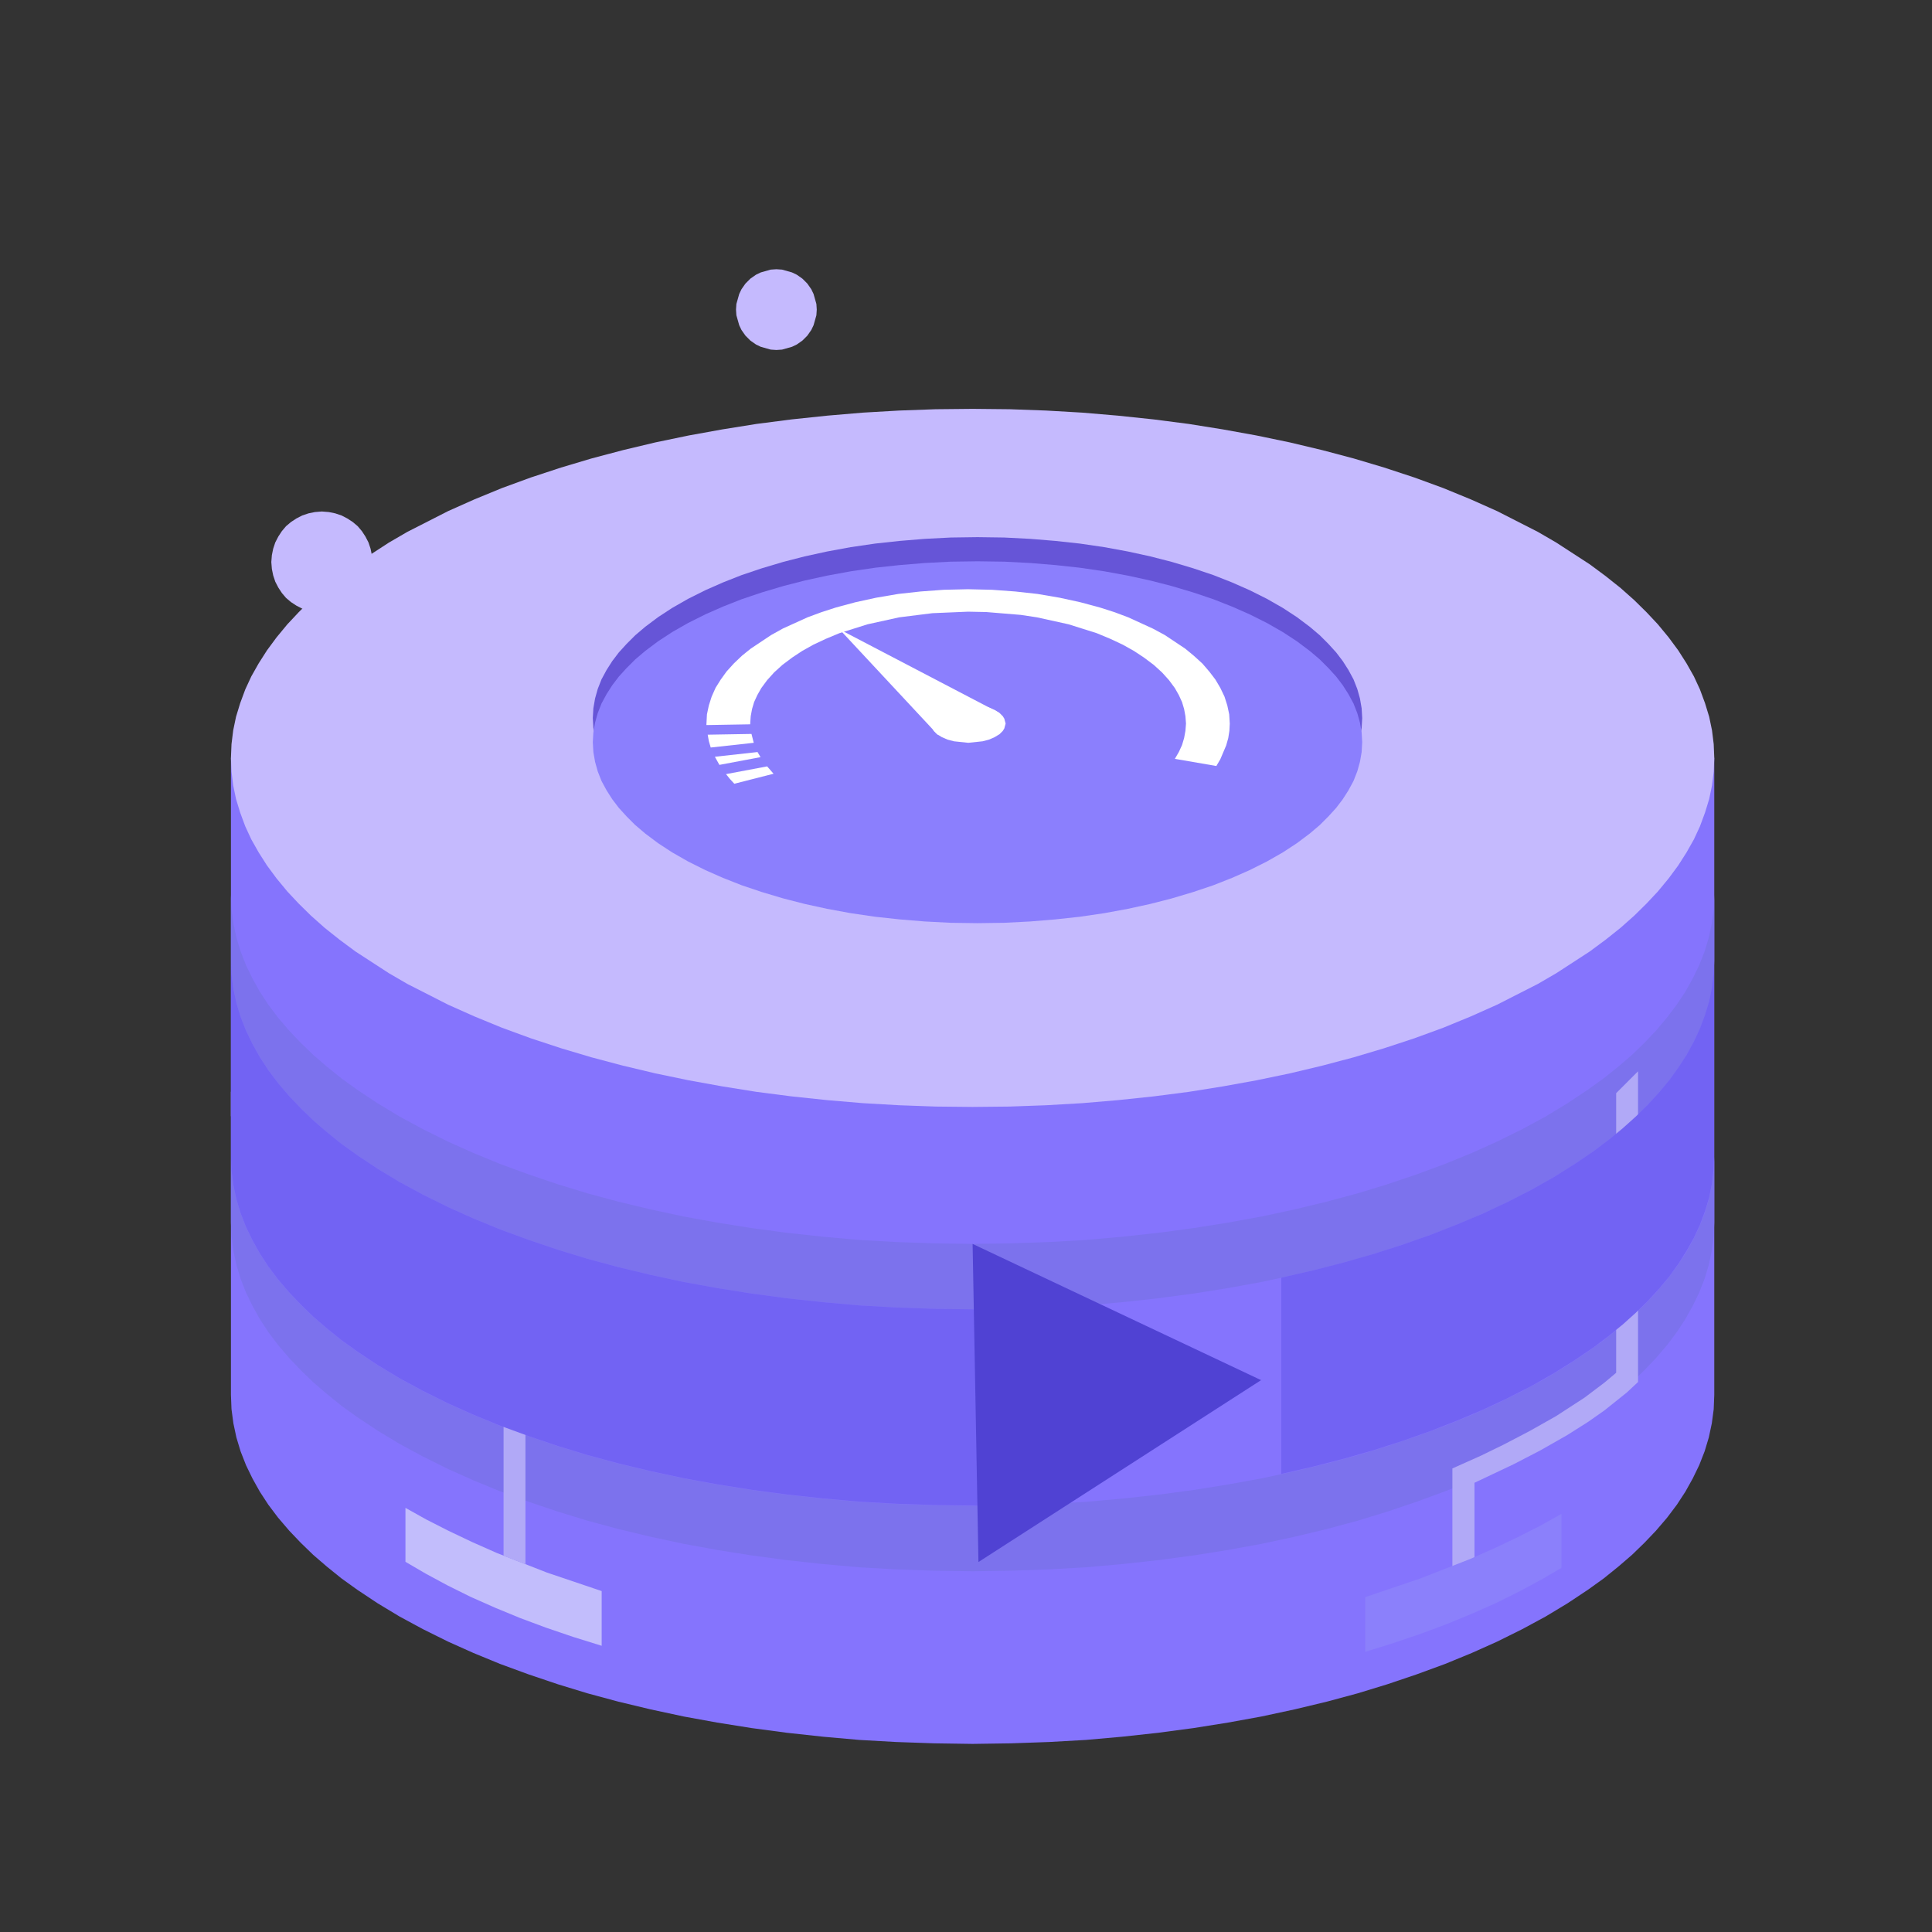 <?xml version="1.0" standalone="no"?><!DOCTYPE svg PUBLIC "-//W3C//DTD SVG 1.1//EN" "http://www.w3.org/Graphics/SVG/1.1/DTD/svg11.dtd"><svg height="1024" node-id="1" sillyvg="true" template-height="1024" template-width="1024" version="1.1" viewBox="0 0 1024 1024" width="1024" xmlns="http://www.w3.org/2000/svg" xmlns:xlink="http://www.w3.org/1999/xlink"><rect x="0" y="0" width="1024" height="1024" fill="#333333" stroke="none"/><defs node-id="61"><linearGradient gradientUnits="objectBoundingBox" id="SVGID_1_" node-id="6" spreadMethod="pad" x1="122.413" x2="908.537" y1="662.945" y2="662.945"><stop offset="0.005" stop-color="#8574fd"></stop><stop offset="1" stop-color="#715ef5"></stop></linearGradient><linearGradient gradientUnits="objectBoundingBox" id="SVGID_2_" node-id="12" spreadMethod="pad" x1="122.413" x2="908.537" y1="401.672" y2="401.672"><stop offset="0.005" stop-color="#c5bafe"></stop><stop offset="1" stop-color="#e9e6fc"></stop></linearGradient><linearGradient gradientUnits="objectBoundingBox" id="SVGID_3_" node-id="22" spreadMethod="pad" x1="679.146" x2="908.54" y1="645.166" y2="645.166"><stop offset="0.005" stop-color="#7263f3"></stop><stop offset="1" stop-color="#5042d3"></stop></linearGradient><linearGradient gradientUnits="objectBoundingBox" id="SVGID_4_" node-id="26" spreadMethod="pad" x1="122.413" x2="518.55" y1="653.57" y2="653.57"><stop offset="0.005" stop-color="#7263f3"></stop><stop offset="1" stop-color="#5042d3"></stop></linearGradient><linearGradient gradientUnits="objectBoundingBox" id="SVGID_5_" node-id="30" spreadMethod="pad" x1="143.826" x2="197.358" y1="297.892" y2="297.892"><stop offset="0.005" stop-color="#c5bafe"></stop><stop offset="1" stop-color="#e9e6fc"></stop></linearGradient><linearGradient gradientUnits="objectBoundingBox" id="SVGID_6_" node-id="34" spreadMethod="pad" x1="796.917" x2="839.743" y1="388.897" y2="388.897"><stop offset="0.005" stop-color="#c5bafe"></stop><stop offset="1" stop-color="#e9e6fc"></stop></linearGradient><linearGradient gradientUnits="objectBoundingBox" id="SVGID_7_" node-id="38" spreadMethod="pad" x1="390.073" x2="432.899" y1="164.062" y2="164.062"><stop offset="0.005" stop-color="#c5bafe"></stop><stop offset="1" stop-color="#e9e6fc"></stop></linearGradient><linearGradient gradientUnits="objectBoundingBox" id="SVGID_8_" node-id="42" spreadMethod="pad" x1="515.475" x2="668.44" y1="743.604" y2="743.604"><stop offset="0" stop-color="#5042d3"></stop><stop offset="0.995" stop-color="#6353e2"></stop></linearGradient><linearGradient gradientUnits="objectBoundingBox" id="SVGID_9_" node-id="49" spreadMethod="pad" x1="314.221" x2="721.972" y1="393.388" y2="393.388"><stop offset="0.005" stop-color="#8b7ffd"></stop><stop offset="1" stop-color="#8a80fb"></stop></linearGradient></defs><g node-id="181"><path d="M 122.40 401.70 L 122.40 739.30 L 122.70 746.90 L 123.70 754.40 L 125.30 761.90 L 127.50 769.20 L 130.40 776.60 L 133.80 783.60 L 137.70 790.60 L 142.20 797.50 L 147.40 804.40 L 153.30 811.30 L 159.40 817.70 L 166.00 824.10 L 173.20 830.30 L 181.00 836.60 L 189.50 842.70 L 200.20 849.80 L 211.80 856.80 L 224.20 863.50 L 237.50 870.10 L 250.90 876.10 L 265.00 881.90 L 280.00 887.40 L 295.70 892.70 L 311.40 897.50 L 327.70 901.90 L 344.80 906.00 L 362.50 909.80 L 380.10 913.00 L 398.30 915.90 L 417.00 918.40 L 436.30 920.50 L 455.50 922.20 L 475.00 923.30 L 495.10 924.00 L 515.50 924.30 L 535.90 924.00 L 556.00 923.30 L 575.50 922.20 L 594.70 920.50 L 614.00 918.40 L 632.70 915.90 L 650.90 913.00 L 668.50 909.80 L 686.20 906.00 L 703.30 901.90 L 719.60 897.50 L 735.30 892.70 L 751.00 887.40 L 766.00 881.90 L 780.10 876.10 L 793.50 870.10 L 806.80 863.50 L 819.20 856.80 L 830.80 849.80 L 841.50 842.70 L 850.00 836.60 L 857.80 830.30 L 865.00 824.10 L 871.60 817.70 L 877.70 811.30 L 883.60 804.40 L 888.80 797.50 L 893.30 790.60 L 897.20 783.60 L 900.60 776.60 L 903.50 769.20 L 905.70 761.90 L 907.30 754.40 L 908.30 746.90 L 908.60 739.30 L 908.60 401.70 L 122.40 401.70 Z" fill="url(#SVGID_1_)" fill-rule="nonzero" group-id="1" node-id="122" stroke="none" target-height="522.6" target-width="786.2" target-x="122.4" target-y="401.7"></path><path d="M 515.50 798.10 L 495.10 797.80 L 475.00 797.10 L 455.50 796.00 L 436.30 794.30 L 417.00 792.20 L 398.30 789.70 L 380.10 786.80 L 362.50 783.60 L 344.80 779.80 L 327.70 775.70 L 311.40 771.30 L 295.70 766.50 L 280.00 761.20 L 265.00 755.70 L 250.90 749.90 L 237.50 743.90 L 224.20 737.30 L 211.80 730.60 L 200.20 723.60 L 189.50 716.50 L 181.00 710.40 L 173.20 704.10 L 166.00 697.90 L 159.40 691.50 L 153.30 685.10 L 147.40 678.20 L 142.20 671.30 L 137.70 664.40 L 133.80 657.40 L 130.40 650.40 L 127.50 643.00 L 125.30 635.70 L 123.70 628.20 L 122.70 620.70 L 122.40 613.10 L 122.40 647.80 L 122.70 655.40 L 123.70 662.90 L 125.30 670.40 L 127.50 677.70 L 130.40 685.10 L 133.80 692.10 L 137.70 699.10 L 142.20 706.00 L 147.40 712.90 L 153.30 719.80 L 159.40 726.20 L 166.00 732.60 L 173.20 738.80 L 181.00 745.10 L 189.50 751.20 L 200.20 758.30 L 211.80 765.30 L 224.20 772.00 L 237.50 778.60 L 250.90 784.60 L 265.00 790.40 L 280.00 795.90 L 295.70 801.20 L 311.40 806.00 L 327.70 810.40 L 344.80 814.50 L 362.50 818.30 L 380.10 821.50 L 398.30 824.40 L 417.00 826.90 L 436.30 829.00 L 455.50 830.70 L 475.00 831.80 L 495.10 832.50 L 515.50 832.80 L 535.90 832.50 L 556.00 831.80 L 575.50 830.70 L 594.70 829.00 L 614.00 826.90 L 632.70 824.40 L 650.90 821.50 L 668.50 818.30 L 686.20 814.50 L 703.30 810.40 L 719.60 806.00 L 735.30 801.20 L 751.00 795.90 L 766.00 790.40 L 780.10 784.60 L 793.50 778.60 L 806.80 772.00 L 819.20 765.30 L 830.80 758.30 L 841.50 751.20 L 850.00 745.10 L 857.80 738.80 L 865.00 732.60 L 871.60 726.20 L 877.70 719.80 L 883.60 712.90 L 888.80 706.00 L 893.30 699.10 L 897.20 692.10 L 900.60 685.10 L 903.50 677.70 L 905.70 670.40 L 907.30 662.90 L 908.30 655.40 L 908.60 647.80 L 908.60 613.10 L 908.30 620.70 L 907.30 628.20 L 905.70 635.70 L 903.50 643.00 L 900.60 650.40 L 897.20 657.40 L 893.30 664.40 L 888.70 671.30 L 883.50 678.20 L 877.70 685.10 L 871.60 691.50 L 865.00 697.90 L 857.80 704.10 L 849.90 710.40 L 841.40 716.50 L 830.70 723.60 L 819.20 730.60 L 806.80 737.30 L 793.40 743.90 L 780.10 749.90 L 765.90 755.70 L 751.00 761.20 L 735.30 766.50 L 719.60 771.30 L 703.20 775.70 L 686.20 779.80 L 668.50 783.60 L 650.90 786.80 L 632.70 789.70 L 614.00 792.20 L 594.70 794.30 L 575.50 796.00 L 556.00 797.10 L 535.90 797.80 L 515.50 798.10 Z" fill="#7c72ed" fill-rule="nonzero" group-id="1" node-id="124" stroke="none" target-height="219.7" target-width="786.2" target-x="122.4" target-y="613.1"></path><path d="M 515.50 659.30 L 495.10 659.00 L 475.00 658.30 L 455.50 657.20 L 436.30 655.50 L 417.00 653.40 L 398.30 650.90 L 380.10 648.00 L 362.50 644.80 L 344.80 641.00 L 327.70 636.90 L 311.40 632.50 L 295.70 627.70 L 280.00 622.40 L 265.00 616.90 L 250.90 611.10 L 237.50 605.10 L 224.20 598.50 L 211.80 591.80 L 200.20 584.80 L 189.50 577.70 L 181.00 571.60 L 173.20 565.30 L 166.00 559.10 L 159.40 552.70 L 153.30 546.30 L 147.40 539.40 L 142.20 532.50 L 137.70 525.60 L 133.80 518.60 L 130.40 511.60 L 127.50 504.20 L 125.30 496.90 L 123.70 489.40 L 122.70 481.90 L 122.40 474.30 L 122.40 509.00 L 122.70 516.60 L 123.70 524.10 L 125.30 531.60 L 127.50 538.90 L 130.40 546.30 L 133.80 553.30 L 137.70 560.30 L 142.20 567.20 L 147.40 574.10 L 153.30 581.00 L 159.40 587.40 L 166.00 593.80 L 173.20 600.00 L 181.00 606.30 L 189.50 612.40 L 200.20 619.50 L 211.80 626.50 L 224.20 633.20 L 237.50 639.80 L 250.90 645.80 L 265.00 651.60 L 280.00 657.10 L 295.70 662.40 L 311.40 667.20 L 327.70 671.60 L 344.80 675.70 L 362.50 679.50 L 380.10 682.70 L 398.30 685.60 L 417.00 688.10 L 436.30 690.20 L 455.50 691.90 L 475.00 693.00 L 495.10 693.70 L 515.50 694.00 L 535.90 693.70 L 556.00 693.00 L 575.50 691.90 L 594.70 690.20 L 614.00 688.10 L 632.70 685.60 L 650.90 682.70 L 668.50 679.50 L 686.20 675.70 L 703.30 671.60 L 719.60 667.20 L 735.30 662.40 L 751.00 657.10 L 766.00 651.60 L 780.10 645.80 L 793.50 639.80 L 806.80 633.20 L 819.20 626.50 L 830.80 619.50 L 841.50 612.40 L 850.00 606.30 L 857.80 600.00 L 865.00 593.80 L 871.60 587.40 L 877.70 581.00 L 883.60 574.10 L 888.80 567.20 L 893.30 560.30 L 897.20 553.30 L 900.60 546.30 L 903.50 538.90 L 905.70 531.60 L 907.30 524.10 L 908.30 516.60 L 908.60 509.00 L 908.60 474.30 L 908.30 481.90 L 907.30 489.40 L 905.70 496.90 L 903.50 504.20 L 900.60 511.60 L 897.20 518.60 L 893.30 525.60 L 888.70 532.50 L 883.50 539.40 L 877.70 546.30 L 871.60 552.70 L 865.00 559.10 L 857.80 565.30 L 849.90 571.60 L 841.40 577.70 L 830.70 584.80 L 819.20 591.80 L 806.80 598.50 L 793.40 605.10 L 780.10 611.10 L 765.90 616.90 L 751.00 622.40 L 735.30 627.70 L 719.60 632.50 L 703.20 636.90 L 686.20 641.00 L 668.50 644.80 L 650.90 648.00 L 632.70 650.90 L 614.00 653.40 L 594.70 655.50 L 575.50 657.20 L 556.00 658.30 L 535.90 659.00 L 515.50 659.30 Z" fill="#7c72ed" fill-rule="nonzero" group-id="1" node-id="126" stroke="none" target-height="219.7" target-width="786.2" target-x="122.4" target-y="474.3"></path><path d="M 908.60 401.70 L 908.30 409.00 L 907.40 416.30 L 905.90 423.50 L 903.70 430.70 L 901.00 438.00 L 897.80 444.90 L 893.90 451.80 L 889.50 458.70 L 884.40 465.60 L 878.70 472.50 L 872.70 478.90 L 866.20 485.30 L 859.00 491.70 L 851.10 498.00 L 842.60 504.30 L 824.90 515.80 L 815.10 521.50 L 793.50 532.50 L 779.60 538.70 L 765.00 544.70 L 749.70 550.30 L 733.60 555.60 L 717.50 560.40 L 700.90 564.80 L 683.70 568.90 L 665.90 572.60 L 648.20 575.80 L 630.10 578.70 L 611.50 581.10 L 592.50 583.10 L 573.60 584.70 L 554.50 585.80 L 535.10 586.50 L 515.50 586.70 L 495.90 586.50 L 476.50 585.80 L 457.40 584.70 L 438.50 583.10 L 419.50 581.10 L 400.90 578.70 L 382.80 575.80 L 365.10 572.60 L 347.30 568.90 L 330.10 564.80 L 313.50 560.40 L 297.40 555.60 L 281.30 550.30 L 266.00 544.70 L 251.40 538.70 L 237.50 532.50 L 215.90 521.50 L 206.10 515.80 L 188.40 504.30 L 179.90 498.00 L 172.00 491.70 L 164.80 485.30 L 158.30 478.90 L 152.30 472.50 L 146.60 465.60 L 141.50 458.70 L 137.10 451.80 L 133.20 444.90 L 130.00 438.00 L 127.30 430.70 L 125.10 423.50 L 123.60 416.30 L 122.70 409.00 L 122.40 401.70 L 122.70 394.40 L 123.60 387.10 L 125.10 379.90 L 127.30 372.70 L 130.00 365.40 L 133.20 358.50 L 137.10 351.60 L 141.50 344.70 L 146.60 337.80 L 152.30 330.90 L 158.30 324.50 L 164.80 318.10 L 172.00 311.70 L 179.90 305.40 L 188.40 299.10 L 206.10 287.60 L 215.90 281.90 L 237.50 270.90 L 251.40 264.70 L 266.00 258.70 L 281.30 253.10 L 297.40 247.80 L 313.50 243.00 L 330.10 238.60 L 347.30 234.50 L 365.10 230.80 L 382.80 227.60 L 400.90 224.70 L 419.50 222.30 L 438.50 220.30 L 457.40 218.70 L 476.50 217.60 L 495.90 216.90 L 515.50 216.70 L 535.10 216.90 L 554.50 217.60 L 573.60 218.70 L 592.50 220.30 L 611.50 222.30 L 630.10 224.70 L 648.20 227.60 L 665.90 230.80 L 683.70 234.50 L 700.90 238.60 L 717.50 243.00 L 733.60 247.80 L 749.70 253.10 L 765.00 258.70 L 779.60 264.70 L 793.50 270.90 L 815.10 281.90 L 824.90 287.60 L 842.60 299.10 L 851.10 305.40 L 859.00 311.70 L 866.20 318.10 L 872.70 324.50 L 878.70 330.90 L 884.40 337.80 L 889.50 344.70 L 893.90 351.60 L 897.80 358.50 L 901.00 365.40 L 903.70 372.70 L 905.90 379.90 L 907.40 387.10 L 908.30 394.40 L 908.60 401.70 Z" fill="url(#SVGID_2_)" fill-rule="nonzero" group-id="1" node-id="128" stroke="none" target-height="370" target-width="786.2" target-x="122.4" target-y="216.7"></path><g node-id="184"><path d="M 781.40 834.10 L 769.80 834.10 L 769.80 778.30 L 785.00 771.50 L 796.90 765.70 L 810.70 758.50 L 824.70 750.60 L 839.80 740.80 L 850.40 732.80 L 856.60 727.60 L 856.60 579.40 L 868.20 567.80 L 868.20 732.50 L 862.20 738.10 L 850.30 747.60 L 841.90 753.50 L 830.70 760.60 L 816.30 768.80 L 802.20 776.10 L 781.50 785.90 L 781.50 834.10 Z" fill="#b1a9f7" fill-rule="nonzero" group-id="1,4" node-id="132" stroke="none" target-height="266.3" target-width="98.4" target-x="769.8" target-y="567.8"></path></g><path d="M 723.60 846.50 L 723.60 875.50 L 738.70 870.80 L 753.10 865.90 L 766.80 860.80 L 779.90 855.40 L 793.00 849.60 L 805.30 843.50 L 816.80 837.30 L 827.60 831.00 L 827.60 802.40 L 816.50 808.60 L 804.70 814.60 L 792.30 820.50 L 779.20 826.30 L 752.60 836.70 L 723.60 846.50 Z" fill="#8b80fb" fill-rule="nonzero" group-id="1" node-id="135" stroke="none" target-height="73.1" target-width="104" target-x="723.6" target-y="802.4"></path><path d="M 318.90 843.30 L 318.90 872.30 L 303.80 867.60 L 289.40 862.70 L 275.70 857.60 L 262.60 852.20 L 249.50 846.40 L 237.20 840.30 L 225.70 834.10 L 214.90 827.80 L 214.90 799.20 L 226.00 805.40 L 237.80 811.40 L 250.20 817.30 L 263.30 823.10 L 289.90 833.50 L 318.90 843.30 Z" fill="#c2bdfc" fill-rule="nonzero" group-id="1" node-id="137" stroke="none" target-height="73.1" target-width="104" target-x="214.9" target-y="799.2"></path><path d="M 217.20 668.70 L 210.60 665.00 L 204.00 660.90 L 197.50 656.20 L 184.90 646.10 L 178.80 640.60 L 169.90 632.10 L 153.40 614.70 L 122.40 578.60 L 122.40 591.60 L 143.80 618.40 L 157.90 634.80 L 165.70 643.10 L 174.10 651.40 L 186.00 661.70 L 198.60 671.10 L 205.20 675.30 L 211.90 679.00 L 266.90 707.40 L 266.90 824.60 L 278.50 829.10 L 278.50 700.20 L 217.20 668.70 Z" fill="#b1a9f7" fill-rule="nonzero" group-id="1" node-id="139" stroke="none" target-height="250.5" target-width="156.1" target-x="122.4" target-y="578.6"></path><g node-id="185"><path d="M 679.10 677.20 L 679.10 781.20 L 696.10 777.30 L 712.40 773.10 L 728.10 768.60 L 743.10 763.80 L 758.10 758.50 L 772.40 752.90 L 785.90 747.20 L 798.70 741.20 L 811.50 734.70 L 823.30 728.00 L 834.30 721.10 L 844.50 714.20 L 852.60 708.10 L 860.10 702.00 L 867.00 695.80 L 873.30 689.60 L 879.10 683.30 L 884.70 676.60 L 889.60 669.80 L 893.90 663.00 L 897.70 656.20 L 900.90 649.40 L 903.60 642.20 L 905.80 635.00 L 907.30 627.80 L 908.20 620.40 L 908.50 613.00 L 908.50 509.00 L 908.20 516.40 L 907.30 523.80 L 905.80 531.00 L 903.60 538.20 L 900.90 545.40 L 897.70 552.20 L 894.00 559.00 L 889.60 565.80 L 884.70 572.60 L 879.10 579.30 L 873.30 585.60 L 867.00 591.80 L 860.10 598.00 L 852.70 604.10 L 844.60 610.20 L 834.40 617.10 L 823.40 624.00 L 811.50 630.70 L 798.80 637.20 L 786.00 643.20 L 772.50 648.90 L 758.20 654.50 L 743.10 659.80 L 728.10 664.60 L 712.40 669.10 L 696.10 673.30 L 679.10 677.20 Z" fill="url(#SVGID_3_)" fill-rule="nonzero" group-id="1,5" node-id="143" stroke="none" target-height="272.2" target-width="229.4" target-x="679.1" target-y="509"></path><path d="M 518.60 694.00 L 495.10 693.70 L 475.00 693.00 L 455.50 691.90 L 436.30 690.20 L 417.00 688.10 L 398.30 685.60 L 380.10 682.70 L 362.50 679.50 L 344.80 675.70 L 327.70 671.60 L 311.40 667.20 L 295.70 662.40 L 280.00 657.10 L 265.00 651.60 L 250.90 645.80 L 237.50 639.80 L 224.20 633.20 L 211.80 626.50 L 200.20 619.50 L 189.50 612.40 L 181.00 606.30 L 173.20 600.00 L 166.00 593.80 L 159.40 587.40 L 153.30 581.00 L 147.40 574.10 L 142.20 567.20 L 137.70 560.30 L 133.80 553.30 L 130.40 546.30 L 127.50 538.90 L 125.30 531.60 L 123.70 524.10 L 122.70 516.60 L 122.40 509.00 L 122.40 613.00 L 122.70 620.60 L 123.70 628.10 L 125.30 635.60 L 127.50 642.90 L 130.40 650.30 L 133.80 657.30 L 137.70 664.30 L 142.20 671.20 L 147.40 678.10 L 153.30 685.00 L 159.40 691.40 L 166.00 697.80 L 173.20 704.00 L 181.00 710.30 L 189.50 716.40 L 200.20 723.50 L 211.80 730.50 L 224.20 737.20 L 237.50 743.80 L 250.90 749.80 L 265.00 755.60 L 280.00 761.10 L 295.70 766.40 L 311.40 771.20 L 327.70 775.60 L 344.80 779.70 L 362.50 783.50 L 380.10 786.70 L 398.30 789.60 L 417.00 792.10 L 436.30 794.20 L 455.50 795.90 L 475.00 797.00 L 495.10 797.70 L 518.60 798.00 L 518.60 694.00 Z" fill="url(#SVGID_4_)" fill-rule="nonzero" group-id="1,5" node-id="145" stroke="none" target-height="289" target-width="396.2" target-x="122.4" target-y="509"></path></g></g><path d="M 197.40 297.90 L 197.10 301.60 L 196.40 305.00 L 195.30 308.30 L 193.70 311.40 L 191.80 314.30 L 189.60 316.90 L 187.00 319.10 L 184.10 321.00 L 181.00 322.60 L 177.70 323.70 L 174.30 324.40 L 170.60 324.70 L 166.90 324.40 L 163.50 323.70 L 160.20 322.60 L 157.10 321.00 L 154.20 319.10 L 151.60 316.90 L 149.40 314.30 L 147.50 311.40 L 145.90 308.30 L 144.80 305.00 L 144.10 301.60 L 143.80 297.90 L 144.10 294.20 L 144.80 290.80 L 145.90 287.50 L 147.50 284.40 L 149.40 281.50 L 151.60 278.90 L 154.20 276.70 L 157.10 274.80 L 160.20 273.20 L 163.50 272.10 L 166.90 271.40 L 170.60 271.10 L 174.30 271.40 L 177.70 272.10 L 181.00 273.20 L 184.10 274.80 L 187.00 276.70 L 189.60 278.90 L 191.80 281.50 L 193.70 284.40 L 195.30 287.50 L 196.40 290.80 L 197.10 294.20 L 197.40 297.90 Z" fill="url(#SVGID_5_)" fill-rule="nonzero" node-id="149" stroke="none" target-height="53.6" target-width="53.6" target-x="143.8" target-y="271.1"></path><path d="M 839.70 388.90 L 839.50 391.70 L 838.10 397.10 L 835.30 401.90 L 833.40 404.00 L 831.30 405.90 L 826.50 408.70 L 821.10 410.10 L 818.30 410.30 L 815.50 410.10 L 810.10 408.70 L 805.30 405.90 L 803.20 404.00 L 799.80 399.60 L 797.60 394.50 L 797.10 391.70 L 796.90 388.90 L 797.60 383.30 L 799.80 378.20 L 803.20 373.80 L 805.30 371.90 L 810.10 369.10 L 815.50 367.70 L 818.30 367.50 L 821.10 367.70 L 826.50 369.10 L 831.30 371.90 L 833.40 373.80 L 835.30 375.90 L 838.10 380.70 L 839.50 386.10 L 839.70 388.90 Z" fill="url(#SVGID_6_)" fill-rule="nonzero" node-id="151" stroke="none" target-height="42.8" target-width="42.8" target-x="796.9" target-y="367.5"></path><path d="M 432.90 164.10 L 432.70 167.10 L 431.20 172.40 L 430.00 174.90 L 427.90 177.90 L 425.30 180.50 L 422.30 182.60 L 419.80 183.80 L 414.50 185.30 L 411.50 185.50 L 408.50 185.30 L 403.20 183.80 L 400.70 182.60 L 397.70 180.50 L 395.10 177.90 L 393.00 174.90 L 391.80 172.40 L 390.30 167.10 L 390.10 164.10 L 390.30 161.10 L 391.80 155.80 L 393.00 153.30 L 395.10 150.30 L 397.70 147.70 L 400.70 145.60 L 403.20 144.40 L 408.50 142.90 L 411.50 142.70 L 414.50 142.90 L 419.80 144.40 L 422.30 145.60 L 425.30 147.70 L 427.90 150.30 L 430.00 153.30 L 431.20 155.80 L 432.70 161.10 L 432.90 164.10 Z" fill="url(#SVGID_7_)" fill-rule="nonzero" node-id="153" stroke="none" target-height="42.8" target-width="42.8" target-x="390.1" target-y="142.7"></path><path d="M 515.50 659.30 L 668.40 731.50 L 518.60 827.90 Z" fill="url(#SVGID_8_)" fill-rule="nonzero" node-id="155" stroke="none" target-height="168.6" target-width="152.9" target-x="515.5" target-y="659.3"></path><g node-id="182"><g node-id="186"><path d="M 722.00 380.60 L 721.70 385.80 L 720.80 391.00 L 719.40 396.00 L 717.40 401.10 L 714.70 406.10 L 711.70 410.80 L 708.20 415.40 L 704.10 419.90 L 699.50 424.50 L 694.20 429.00 L 687.40 434.10 L 679.90 439.00 L 671.50 443.80 L 662.30 448.40 L 653.00 452.50 L 643.10 456.40 L 632.40 460.00 L 621.00 463.40 L 609.70 466.30 L 597.80 468.90 L 585.30 471.20 L 572.30 473.10 L 559.40 474.50 L 546.00 475.60 L 532.30 476.30 L 518.10 476.50 L 503.90 476.30 L 490.20 475.60 L 476.80 474.50 L 463.90 473.10 L 450.90 471.20 L 438.40 468.90 L 426.50 466.30 L 415.20 463.40 L 403.80 460.00 L 393.10 456.40 L 383.20 452.50 L 373.90 448.40 L 364.70 443.80 L 356.30 439.00 L 348.80 434.10 L 342.00 429.00 L 336.70 424.50 L 332.10 419.90 L 328.00 415.40 L 324.50 410.80 L 321.50 406.10 L 318.80 401.10 L 316.80 396.00 L 315.40 391.00 L 314.50 385.80 L 314.20 380.60 L 314.50 375.40 L 315.40 370.20 L 316.80 365.20 L 318.80 360.10 L 321.50 355.10 L 324.50 350.40 L 328.00 345.80 L 332.10 341.30 L 336.70 336.70 L 342.00 332.20 L 348.80 327.10 L 356.30 322.20 L 364.70 317.40 L 373.90 312.80 L 383.20 308.70 L 393.10 304.80 L 403.80 301.20 L 415.20 297.80 L 426.50 294.90 L 438.40 292.30 L 450.90 290.00 L 463.90 288.10 L 476.80 286.70 L 490.20 285.60 L 503.90 284.90 L 518.10 284.70 L 532.30 284.90 L 546.00 285.60 L 559.40 286.70 L 572.30 288.10 L 585.30 290.00 L 597.80 292.30 L 609.70 294.90 L 621.00 297.80 L 632.40 301.20 L 643.10 304.80 L 653.00 308.70 L 662.30 312.80 L 671.50 317.40 L 679.90 322.20 L 687.40 327.10 L 694.20 332.20 L 699.50 336.70 L 704.10 341.30 L 708.20 345.80 L 711.70 350.40 L 714.70 355.10 L 717.40 360.10 L 719.40 365.20 L 720.80 370.20 L 721.70 375.40 L 722.00 380.60 Z" fill="#6655d7" fill-rule="nonzero" group-id="2,6" node-id="161" stroke="none" target-height="191.8" target-width="407.8" target-x="314.2" target-y="284.7"></path><path d="M 722.00 393.40 L 721.70 398.60 L 720.80 403.80 L 719.40 408.80 L 717.40 413.90 L 714.70 418.90 L 711.70 423.60 L 708.20 428.20 L 704.10 432.70 L 699.50 437.30 L 694.20 441.80 L 687.40 446.90 L 679.90 451.80 L 671.50 456.60 L 662.30 461.20 L 653.00 465.30 L 643.10 469.20 L 632.40 472.80 L 621.00 476.20 L 609.70 479.10 L 597.80 481.70 L 585.30 484.00 L 572.30 485.90 L 559.40 487.30 L 546.00 488.40 L 532.30 489.10 L 518.10 489.30 L 503.90 489.10 L 490.20 488.40 L 476.80 487.30 L 463.90 485.90 L 450.90 484.00 L 438.40 481.70 L 426.50 479.10 L 415.20 476.20 L 403.80 472.80 L 393.10 469.20 L 383.20 465.30 L 373.90 461.20 L 364.70 456.60 L 356.30 451.80 L 348.80 446.90 L 342.00 441.80 L 336.70 437.30 L 332.10 432.70 L 328.00 428.20 L 324.50 423.60 L 321.50 418.90 L 318.80 413.90 L 316.80 408.80 L 315.40 403.80 L 314.50 398.60 L 314.20 393.40 L 314.50 388.20 L 315.40 383.00 L 316.80 378.00 L 318.80 372.90 L 321.50 367.90 L 324.50 363.20 L 328.00 358.60 L 332.10 354.10 L 336.70 349.50 L 342.00 345.00 L 348.80 339.90 L 356.30 335.00 L 364.70 330.20 L 373.90 325.60 L 383.20 321.50 L 393.10 317.60 L 403.80 314.00 L 415.20 310.60 L 426.50 307.70 L 438.40 305.10 L 450.90 302.80 L 463.90 300.90 L 476.80 299.50 L 490.20 298.40 L 503.90 297.70 L 518.10 297.50 L 532.30 297.70 L 546.00 298.40 L 559.40 299.50 L 572.30 300.90 L 585.30 302.80 L 597.80 305.10 L 609.70 307.70 L 621.00 310.60 L 632.40 314.00 L 643.10 317.60 L 653.00 321.50 L 662.30 325.60 L 671.50 330.20 L 679.90 335.00 L 687.40 339.90 L 694.20 345.00 L 699.50 349.50 L 704.10 354.10 L 708.20 358.60 L 711.70 363.20 L 714.70 367.90 L 717.40 372.90 L 719.40 378.00 L 720.80 383.00 L 721.70 388.20 L 722.00 393.40 Z" fill="url(#SVGID_9_)" fill-rule="nonzero" group-id="2,6" node-id="163" stroke="none" target-height="191.8" target-width="407.8" target-x="314.2" target-y="297.5"></path></g></g><g node-id="183"><path d="M 533.00 383.50 L 532.30 386.10 L 531.50 387.40 L 529.80 389.10 L 527.20 390.70 L 524.20 392.00 L 520.80 392.90 L 513.20 393.70 L 505.60 392.90 L 502.20 392.00 L 499.20 390.70 L 496.60 389.10 L 494.90 387.40 L 493.60 384.80 L 493.60 382.20 L 494.90 379.60 L 496.60 377.90 L 499.20 376.30 L 502.20 375.00 L 505.60 374.10 L 513.20 373.30 L 520.80 374.10 L 524.20 375.00 L 527.20 376.30 L 529.80 377.90 L 531.50 379.60 L 532.30 380.90 L 533.00 383.50 Z" fill="#ffffff" fill-rule="nonzero" group-id="3" node-id="169" stroke="none" target-height="20.4" target-width="39.4" target-x="493.6" target-y="373.3"></path><path d="M 445.00 333.60 L 497.00 389.40 L 529.40 377.70 Z" fill="#ffffff" fill-rule="nonzero" group-id="3" node-id="171" stroke="none" target-height="55.8" target-width="84.4" target-x="445" target-y="333.6"></path><path d="M 399.50 393.70 L 376.70 396.20 L 375.70 392.80 L 375.10 389.40 L 398.30 389.00 L 399.50 393.70 Z" fill="#ffffff" fill-rule="nonzero" group-id="3" node-id="173" stroke="none" target-height="7.2" target-width="24.4" target-x="375.1" target-y="389"></path><path d="M 403.10 401.30 L 381.30 405.40 L 378.90 401.10 L 401.50 398.60 L 403.10 401.30 Z" fill="#ffffff" fill-rule="nonzero" group-id="3" node-id="175" stroke="none" target-height="6.8" target-width="24.2" target-x="378.9" target-y="398.6"></path><path d="M 410.00 410.10 L 389.20 415.40 L 386.90 412.90 L 384.80 410.30 L 406.60 406.20 L 410.00 410.10 Z" fill="#ffffff" fill-rule="nonzero" group-id="3" node-id="177" stroke="none" target-height="9.2" target-width="25.2" target-x="384.8" target-y="406.2"></path><path d="M 651.80 383.50 L 651.60 387.40 L 651.00 391.20 L 649.90 395.10 L 646.80 402.40 L 644.70 406.00 L 622.70 402.20 L 624.80 398.60 L 626.50 394.90 L 627.60 391.20 L 628.30 387.40 L 628.60 383.50 L 628.30 379.60 L 627.60 375.80 L 626.50 372.10 L 624.80 368.40 L 622.70 364.70 L 619.60 360.50 L 615.90 356.40 L 611.50 352.40 L 606.30 348.50 L 601.00 345.00 L 595.10 341.70 L 588.50 338.60 L 581.30 335.60 L 566.40 330.90 L 549.60 327.20 L 541.00 325.90 L 522.80 324.40 L 513.10 324.20 L 494.20 325.00 L 476.60 327.20 L 459.80 330.90 L 444.90 335.60 L 437.70 338.60 L 431.10 341.70 L 425.20 345.00 L 419.90 348.50 L 414.70 352.40 L 410.30 356.40 L 406.60 360.50 L 403.50 364.70 L 401.40 368.40 L 399.70 372.10 L 398.60 375.80 L 397.90 379.60 L 397.60 383.90 L 374.40 384.30 L 374.70 378.60 L 375.70 373.90 L 377.20 369.20 L 379.30 364.50 L 382.00 360.20 L 385.10 355.90 L 388.90 351.70 L 393.30 347.50 L 397.90 343.80 L 408.70 336.60 L 415.00 333.10 L 428.00 327.20 L 435.30 324.50 L 443.00 322.00 L 453.40 319.20 L 464.40 316.80 L 476.10 314.80 L 487.90 313.50 L 500.20 312.60 L 513.00 312.30 L 525.80 312.60 L 538.10 313.50 L 549.90 314.80 L 561.60 316.80 L 572.60 319.20 L 583.00 322.00 L 590.80 324.50 L 598.00 327.20 L 611.10 333.20 L 617.40 336.60 L 628.20 343.80 L 632.80 347.60 L 637.30 351.70 L 641.00 356.00 L 644.20 360.20 L 646.80 364.60 L 649.00 369.20 L 650.50 373.90 L 651.50 378.60 L 651.80 383.50 Z" fill="#ffffff" fill-rule="nonzero" group-id="3" node-id="179" stroke="none" target-height="93.7" target-width="277.4" target-x="374.4" target-y="312.3"></path></g></svg>